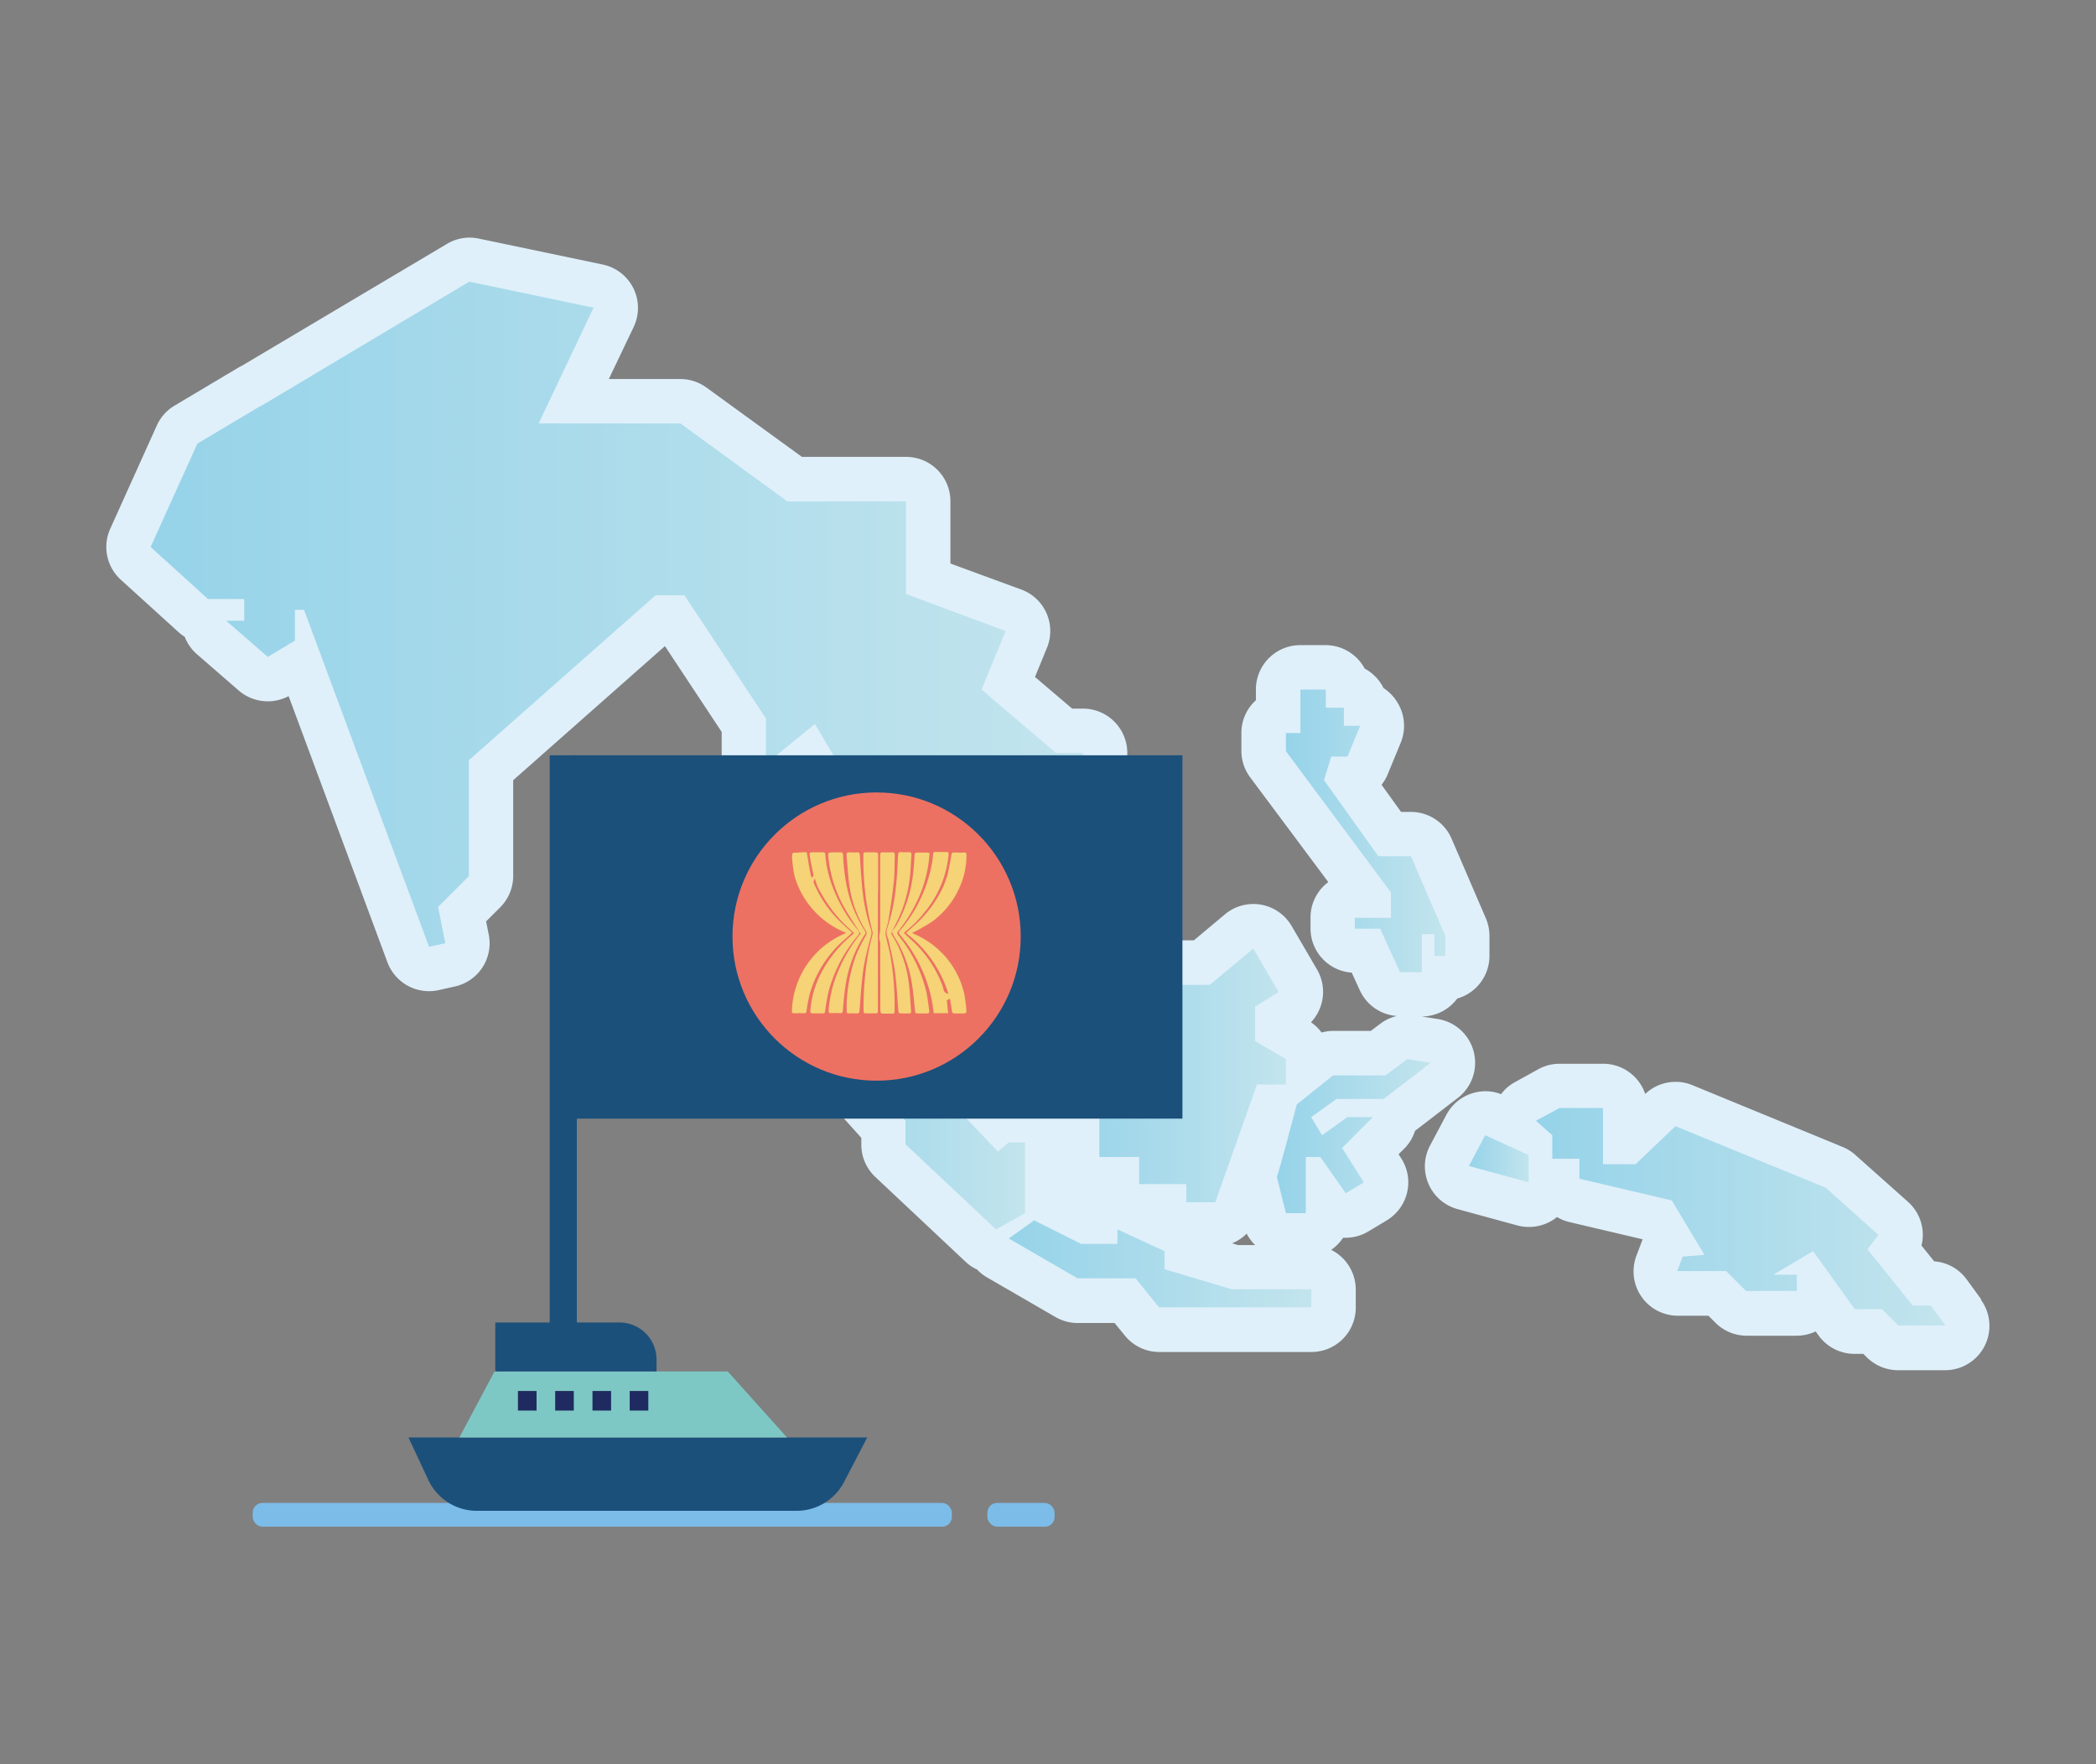 <svg xmlns="http://www.w3.org/2000/svg" xmlns:xlink="http://www.w3.org/1999/xlink" viewBox="0 0 322 271">
  <rect x="0" y="0" width="322" height="271" fill="#808080" stroke="none"/>
  <defs>
    <linearGradient id="a" data-name="未命名漸層 49" x1="163.04" y1="165.21" x2="197.55" y2="165.21" gradientUnits="userSpaceOnUse">
      <stop offset="0" stop-color="#96d3e9"/>
      <stop offset="0.99" stop-color="#c2e4ed"/>
    </linearGradient>
    <linearGradient id="b" x1="120.74" y1="168.97" x2="157.48" y2="168.97" xlink:href="#a"/>
    <linearGradient id="c" x1="154.97" y1="194.16" x2="201.45" y2="194.16" xlink:href="#a"/>
    <linearGradient id="d" x1="196.16" y1="174.54" x2="219.82" y2="174.54" xlink:href="#a"/>
    <linearGradient id="e" x1="225.66" y1="178.02" x2="234.85" y2="178.02" xlink:href="#a"/>
    <linearGradient id="f" x1="235.96" y1="186.92" x2="298.86" y2="186.92" xlink:href="#a"/>
    <linearGradient id="g" x1="197.55" y1="127.64" x2="222.04" y2="127.64" xlink:href="#a"/>
    <linearGradient id="h" x1="23.14" y1="104.24" x2="166.38" y2="104.24" xlink:href="#a"/>
  </defs>
  
  <g>
    <g>
      <path d="M217.38,173.73l6.59-5.07a6.81,6.81,0,0,0-3.12-12.12l-2.45-.38h0a6.81,6.81,0,0,0,5.47-2.76,6.81,6.81,0,0,0,4.95-6.55v-3.07a7,7,0,0,0-.55-2.7L223,128.84a6.81,6.81,0,0,0-6.25-4.11h-1.51l-3-4.17a6.64,6.64,0,0,0,1-1.74l1.95-4.73a6.83,6.83,0,0,0-.64-6.38,6.75,6.75,0,0,0-2-2,6.86,6.86,0,0,0-2.9-3,6.82,6.82,0,0,0-6-3.6h-3.9a6.81,6.81,0,0,0-6.81,6.81v1.65a6.77,6.77,0,0,0-2.23,5v2.79a6.78,6.78,0,0,0,1.35,4.06l12,16.09a6.78,6.78,0,0,0-2.73,5.45v1.67a6.8,6.8,0,0,0,6.33,6.79l1.25,2.73a6.78,6.78,0,0,0,5.67,3.93,6.91,6.91,0,0,0-2.46,1.14l-1.52,1.15h-5.8a6.94,6.94,0,0,0-1.77.25,6.76,6.76,0,0,0-1.63-1.57,6.81,6.81,0,0,0,.93-8.11l-3.9-6.68a6.8,6.8,0,0,0-10.24-1.8l-4.78,4h-2.27a6.81,6.81,0,0,0-4.3,1.53l-7.51,6.12a6.67,6.67,0,0,0-1.57,1.83l-.53,0a6.79,6.79,0,0,0-5,2.16l-2.77,2.95a6.82,6.82,0,0,0-1.4-1.73l-2.42-2.15v-3.05a6.83,6.83,0,0,0-1.6-4.38L152,145.31h1.57a6.82,6.82,0,0,0,4.47-1.68l12.8-11.13a6.8,6.8,0,0,0,2.34-5.14V115.67a6.81,6.81,0,0,0-6.81-6.81h-1.66L159,104l1.82-4.43a6.79,6.79,0,0,0-3.92-9l-10.89-4V77a6.81,6.81,0,0,0-6.81-6.81h-16L108.53,59.54a6.8,6.8,0,0,0-4-1.31h-11l3.82-8a6.81,6.81,0,0,0-4.75-9.59l-19.11-4a7.28,7.28,0,0,0-1.39-.14,6.84,6.84,0,0,0-3.49,1L37.21,56.16c-.22.11-.44.22-.65.35L26.84,62.3a6.8,6.8,0,0,0-2.72,3L16.94,81.22a6.8,6.8,0,0,0,1.63,7.85l8.81,8a6.67,6.67,0,0,0,1,.76,6.79,6.79,0,0,0,1.88,2.68l6.4,5.56a6.83,6.83,0,0,0,7.68.87l15.18,40.89a6.82,6.82,0,0,0,7.86,4.28l2.5-.56a6.8,6.8,0,0,0,5.2-8l-.4-2,2.16-2.16a6.8,6.8,0,0,0,2-4.81V119.86l23.31-20.6,8.72,13.18v4.9A6.81,6.81,0,0,0,122,122.62l1.39-1.13.25.42-.51,18.35a6.66,6.66,0,0,0,.31,2.13,7.23,7.23,0,0,0-1.29-.13,6.81,6.81,0,0,0-6.41,4.52l-1.39,3.9a6.8,6.8,0,0,0,2.42,7.81l10.49,7.58.06,1a6.75,6.75,0,0,0,1.74,4.1l3.26,3.63v1a6.8,6.8,0,0,0,2.14,5l13.92,13.08a6.39,6.39,0,0,0,1.71,1.14,6.67,6.67,0,0,0,1.49,1.19l10.57,6.12a6.85,6.85,0,0,0,3.42.92h5.66l1.58,1.93a6.8,6.8,0,0,0,5.28,2.52h23.38a6.81,6.81,0,0,0,6.81-6.81v-2.78a6.82,6.82,0,0,0-3.78-6.1,6.62,6.62,0,0,0,1.83-1.86l.43,0a6.74,6.74,0,0,0,3.5-1l2.78-1.67a6.81,6.81,0,0,0,2.26-9.47l-.44-.69.89-.88A6.72,6.72,0,0,0,217.38,173.73Zm-75.92-38.48.86.76v.61l-.89-1.24ZM189.28,191a6.63,6.63,0,0,0,2.24-1.48,7.14,7.14,0,0,0,1.31,1.76h-2.64Z" fill="#dff0fa"/>
      <path d="M304.37,199.62l-2.23-3.06a6.8,6.8,0,0,0-5-2.79l-1.95-2.42a6.8,6.8,0,0,0-2.06-6.71L285,177.4a6.73,6.73,0,0,0-2-1.23L260,166.71a6.63,6.63,0,0,0-2.58-.51,6.76,6.76,0,0,0-4.67,1.86,6.82,6.82,0,0,0-6.46-4.64h-6.68a6.73,6.73,0,0,0-3.23.81l-3.62,2a6.58,6.58,0,0,0-2.16,1.86,6.75,6.75,0,0,0-2.4-.45,6.82,6.82,0,0,0-6,3.62l-2.51,4.73a6.81,6.81,0,0,0,4.23,9.76l9.18,2.51a7,7,0,0,0,1.8.23,6.85,6.85,0,0,0,4.13-1.39l.15-.14a7,7,0,0,0,2,.8l11.18,2.63a3.05,3.05,0,0,0-.13.32l-.84,2.22a6.81,6.81,0,0,0,6.38,9.2h4.69l1.07,1.07a6.8,6.8,0,0,0,4.81,2H276a6.84,6.84,0,0,0,2.93-.66l.44.61a6.82,6.82,0,0,0,5.53,2.84h1.36l.51.51a6.84,6.84,0,0,0,4.81,2h7.24a6.81,6.81,0,0,0,5.51-10.81Z" fill="#dff0fa"/>
    </g>
    <g>
      <polygon points="168.89 171.34 168.89 177.74 175.01 177.74 175.01 181.91 182.25 181.91 182.25 184.7 186.7 184.7 193.1 166.61 197.55 166.61 197.55 162.71 192.82 159.93 192.82 154.64 196.44 152.41 192.54 145.73 185.86 151.3 181.13 151.3 173.62 157.42 173.62 163.27 170 163.27 167.22 160.76 163.04 165.22 168.89 171.34" fill="url(#a)"/>
      <polygon points="157.47 175.51 154.97 175.51 153.3 176.9 148.01 171.34 149.4 168.55 141.05 161.6 127.14 150.19 122.13 149.07 120.74 152.97 133.82 162.43 134.1 166.61 139.11 172.17 139.11 175.79 153.02 188.87 157.47 186.37 157.47 175.51" fill="url(#b)"/>
      <polygon points="178.91 194.99 178.91 192.21 171.67 188.87 171.67 191.1 166.1 191.1 158.87 187.48 154.97 190.26 165.55 196.39 174.45 196.39 178.07 200.84 201.45 200.84 201.45 198.06 189.2 198.06 178.91 194.99" fill="url(#c)"/>
      <path d="M212.86,165.21h-8.07l-5.57,4.46s-2.78,10.57-3.06,11.13l1.39,5.57h3.06v-8.63h2.23l3.9,5.57,2.78-1.67-3.34-5.29,4.73-4.73H207l-3.9,2.78-1.67-2.78,3.9-2.79h7.23l7.24-5.56-3.62-.56Z" fill="url(#d)"/>
      <polygon points="225.66 179.13 234.85 181.63 234.85 177.46 228.17 174.4 225.66 179.13" fill="url(#e)"/>
      <polygon points="296.63 200.56 293.85 200.56 286.89 191.93 288.56 189.71 280.49 182.47 257.39 173.01 251.27 178.85 246.26 178.85 246.26 170.22 239.58 170.22 235.96 172.17 238.47 174.4 238.47 178.02 242.64 178.02 242.64 181.08 256.83 184.42 261.84 192.77 258.5 193.05 257.67 195.27 265.18 195.27 268.25 198.33 276.04 198.33 276.04 195.83 272.42 195.83 278.54 192.21 284.94 201.12 289.12 201.12 291.62 203.62 298.86 203.62 296.63 200.56" fill="url(#f)"/>
      <polygon points="211.75 131.54 203.4 119.85 204.51 116.23 207.01 116.23 208.96 111.5 206.46 111.5 206.46 108.72 203.68 108.72 203.68 105.93 199.78 105.93 199.78 112.61 197.55 112.61 197.55 115.4 213.69 137.1 213.69 141 208.13 141 208.13 142.67 212.03 142.67 215.09 149.35 218.43 149.35 218.43 143.51 220.37 143.51 220.37 146.85 222.04 146.85 222.04 143.78 216.76 131.54 211.75 131.54" fill="url(#g)"/>
      <polygon points="125.19 111.22 125.4 111.58 130.48 120.13 129.92 140.44 133.16 144.34 139.38 151.85 139.38 155.47 153.02 165.22 153.58 162.43 148.85 158.26 148.85 152.13 143 145.18 141.05 146.57 136.83 140.65 134.1 136.83 137.44 122.63 143.12 127.64 149.13 132.93 149.13 138.5 153.58 138.5 166.38 127.36 166.38 115.67 163.19 115.67 163.16 115.68 163.16 115.67 162.21 115.67 150.8 105.93 154.5 96.94 139.17 91.25 139.17 77.03 120.96 77.03 104.52 65.04 82.75 65.04 91.19 47.27 72.09 43.27 40.1 62.37 40.05 62.35 30.32 68.15 23.14 84.03 31.95 92.02 37.52 92.02 37.52 95.36 34.74 95.36 41.14 100.92 45.31 98.42 45.31 93.69 46.71 93.69 65.91 145.45 68.41 144.9 67.3 139.33 72.03 134.6 72.03 116.79 100.7 91.46 105.15 91.46 117.68 110.39 117.68 117.34 125.19 111.22" fill="url(#h)"/>
    </g>
    <g>
      <rect x="38.82" y="230.89" width="107.41" height="3.65" rx="1.49" ry="1.49" fill="#7cbce8"/>
      <rect x="151.69" y="230.89" width="10.32" height="3.65" rx="1.49" ry="1.49" fill="#7cbce8"/>
      <g>
        <path d="M62.75,220.83l3,6.42a8.24,8.24,0,0,0,7.42,4.85h49.28a8.22,8.22,0,0,0,7.26-4.51l3.52-6.76Z" fill="#1b507b"/>
        <polyline points="70.58 220.83 75.97 210.69 111.8 210.69 120.9 220.83" fill="#7dc8c5"/>
        <path d="M76.09,203.17H95.18a5.68,5.68,0,0,1,5.68,5.68v1.83a0,0,0,0,1,0,0H76.09a0,0,0,0,1,0,0v-7.51A0,0,0,0,1,76.09,203.17Z" fill="#1b507b"/>
        <rect x="79.57" y="213.69" width="2.86" height="3.01" fill="#1f2b60"/>
        <rect x="85.29" y="213.69" width="2.86" height="3.01" fill="#1f2b60"/>
        <rect x="91.02" y="213.69" width="2.86" height="3.01" fill="#1f2b60"/>
        <rect x="96.74" y="213.69" width="2.86" height="3.01" fill="#1f2b60"/>
      </g>
      <rect x="84.45" y="116.03" width="4.17" height="87.49" fill="#1b507b"/>
      <rect x="88.17" y="116.03" width="93.48" height="55.82" fill="#1b507b"/>
      <circle cx="134.67" cy="143.88" r="22.14" fill="#ec7163"/>
      <g>
        <path d="M130,143.31a13.34,13.34,0,0,1-7.94-8.73,20.43,20.43,0,0,1-.36-2.6,2.38,2.38,0,0,1,0-.7c0-.11.18-.31.26-.3.67.09,2-.23,2,.06.17,1,.38,2.38.59,3.36a2.5,2.5,0,0,0,.16.43.47.47,0,0,0,.23-.59c-.2-.9-.38-1.8-.53-2.71-.09-.55,0-.6.52-.6s.91,0,1.37,0,.48.11.5.46a17.33,17.33,0,0,0,1.17,5,22.42,22.42,0,0,0,3.82,6.48.55.55,0,0,1,0,.86,22.33,22.33,0,0,0-4.45,8.4,28.59,28.59,0,0,0-.58,3.2c0,.27-.12.36-.38.35-.5,0-1,0-1.49,0-.33,0-.43-.11-.4-.43a14.93,14.93,0,0,1,1.4-5.24,19,19,0,0,1,4.88-6.27l.44-.38c-.66-.63-1.32-1.2-1.92-1.84a22.42,22.42,0,0,1-1.67-2,19.2,19.2,0,0,1-1.43-2.23,7.51,7.51,0,0,1-1-2.35c-.26.55-.26.56,0,1.1a18.07,18.07,0,0,0,4.22,5.87l1.5,1.38c-.53.48-1,.91-1.52,1.37a17.36,17.36,0,0,0-4.94,7.84,23.44,23.44,0,0,0-.54,2.75c0,.32-.15.43-.46.41s-.91,0-1.37,0-.44-.08-.42-.42a13.34,13.34,0,0,1,3.16-8.17,13.08,13.08,0,0,1,4.79-3.57Z" fill="#f5d376"/>
        <path d="M138.86,143.33c.52.48,1,.93,1.52,1.41a17.84,17.84,0,0,1,4.17,6.09,6.57,6.57,0,0,1,.39,1.13.84.84,0,0,0,.76.72,18.56,18.56,0,0,0-6.52-9.35l1.22-1.11A17.9,17.9,0,0,0,145,136c.08-.18.54-1.48.58-1.64.21-1,.41-2,.57-2.95,0-.32.16-.47.49-.45.51,0,1,.05,1.53,0,.25,0,.3.12.3.33a11.79,11.79,0,0,1-.88,4.62,13.08,13.08,0,0,1-4.33,5.63,27.91,27.91,0,0,1-2.7,1.57,4.76,4.76,0,0,1-.44.21l.46.23a13.16,13.16,0,0,1,7.54,9.07,23.3,23.3,0,0,1,.35,2.66c0,.3-.08.42-.39.41q-.71,0-1.41,0c-.3,0-.4-.09-.44-.39-.07-.62-.18-1.23-.29-1.84,0-.13-.34.21-.49.19l.21,2h-2.21c-.09-.62-.16-1.23-.27-1.84a22.27,22.27,0,0,0-4.75-10c-.43-.54-.44-.52,0-1.06a21.87,21.87,0,0,0,4.79-10.38c.06-.37.09-.74.13-1.11s.11-.37.38-.37c.55,0,1.1,0,1.65,0,.27,0,.37.08.35.36a16.15,16.15,0,0,1-3.62,8.81,17.72,17.72,0,0,1-3.05,3.07S138.92,143.27,138.86,143.33Z" fill="#f5d376"/>
        <path d="M134.87,137.12v5.58q0,6.2,0,12.4c0,.58,0,.58-.59.58-.4,0-.81,0-1.2,0s-.41-.09-.41-.4a47,47,0,0,1,.35-6.39,34.5,34.5,0,0,1,1-5.23,1.11,1.11,0,0,0,0-.6,44,44,0,0,1-1.38-11.58c0-.54,0-.54.55-.54s.83,0,1.24,0,.48.12.47.48c0,1.77,0,3.55,0,5.33v.37Z" fill="#f5d376"/>
        <path d="M135.23,150c0-1.7,0-3.39,0-5.09a4.9,4.9,0,0,0-.13-.62,1.35,1.35,0,0,1,0-.4c0-.36.12-.72.12-1.08,0-3.8,0-7.61,0-11.41,0-.37.11-.49.47-.47a10.44,10.44,0,0,0,1.37,0c.31,0,.42.11.41.41-.06,1.43,0,2.87-.18,4.29-.19,1.93-.5,3.85-.8,5.77-.09.59-.34,1.16-.44,1.76a2.63,2.63,0,0,0,.13,1c.23,1.07.53,2.12.7,3.19a45.44,45.44,0,0,1,.55,7.82c0,.55,0,.55-.58.55-.37,0-.75,0-1.12,0s-.5-.13-.49-.51c0-1.73,0-3.45,0-5.17Z" fill="#f5d376"/>
        <path d="M130.07,154.19a24,24,0,0,1,1.49-7.55,29.36,29.36,0,0,1,1.45-2.92.62.62,0,0,0,0-.74,17.58,17.58,0,0,1-2.5-6.81c-.24-1.58-.3-3.18-.47-4.77,0-.38.11-.48.46-.46a9,9,0,0,0,1.16,0c.3,0,.41.09.43.4.12,1.81.22,3.63.41,5.43a28.77,28.77,0,0,0,1.32,6.09,1.4,1.4,0,0,1,0,.86c-.43,1.71-.92,3.41-1.18,5.15-.31,2.09-.42,4.22-.59,6.33,0,.36-.1.52-.49.49a9,9,0,0,0-1.16,0c-.25,0-.34-.1-.33-.34S130.07,154.57,130.07,154.19Z" fill="#f5d376"/>
        <path d="M137,143.13c0,.15-.11.35,0,.45a18.17,18.17,0,0,1,2.54,6.89c.25,1.61.29,3.26.43,4.89,0,.26-.1.33-.34.33-.4,0-.8,0-1.2,0s-.4-.13-.42-.43c-.16-2-.26-4-.52-6-.23-1.64-.66-3.26-1-4.89a1.45,1.45,0,0,0-.12-.35,1.9,1.9,0,0,1-.08-1.39,29.51,29.51,0,0,0,1.37-6.58c.17-1.53.23-3.07.3-4.61,0-.42.13-.57.55-.53a6.86,6.86,0,0,0,1.11,0c.32,0,.42.12.4.41-.09,1.21-.11,2.43-.26,3.63a20.83,20.83,0,0,1-2,6.71c-.24.49-.51,1-.76,1.45Z" fill="#f5d376"/>
        <path d="M132.21,143.44c-.87-1.4-1.78-2.71-2.55-4.1a19.9,19.9,0,0,1-2.37-7.35c-.13-1.05-.14-1.05.91-1.05.3,0,.6,0,.91,0s.39.11.41.41a29.53,29.53,0,0,0,.61,5,19.69,19.69,0,0,0,2.78,6.71.45.45,0,0,1,0,.42,19.53,19.53,0,0,0-3,7.85c-.21,1.28-.31,2.57-.42,3.86,0,.36-.13.49-.49.46a9.11,9.11,0,0,0-1.28,0c-.35,0-.45-.09-.42-.45a19.14,19.14,0,0,1,1.11-5.11,23.82,23.82,0,0,1,3.65-6.48A1.53,1.53,0,0,0,132.21,143.44Z" fill="#f5d376"/>
        <path d="M137,143.14c.24-.34.52-.67.73-1a20.94,20.94,0,0,0,2.58-8.26c.09-.82.15-1.65.19-2.47,0-.34.14-.46.47-.44s.94,0,1.41,0,.42.1.4.43A20,20,0,0,1,141,138.2a23.17,23.17,0,0,1-3,4.84.42.42,0,0,0,0,.63,22.16,22.16,0,0,1,4.25,8.46c.26,1,.34,2.11.51,3.17,0,.29-.07.4-.36.39-.48,0-1,0-1.45,0-.26,0-.35-.08-.37-.35-.15-1.43-.26-2.86-.49-4.27a18.89,18.89,0,0,0-2.79-7.31,4.39,4.39,0,0,1-.26-.63Z" fill="#f5d376"/>
      </g>
    </g>
  </g>
</svg>
